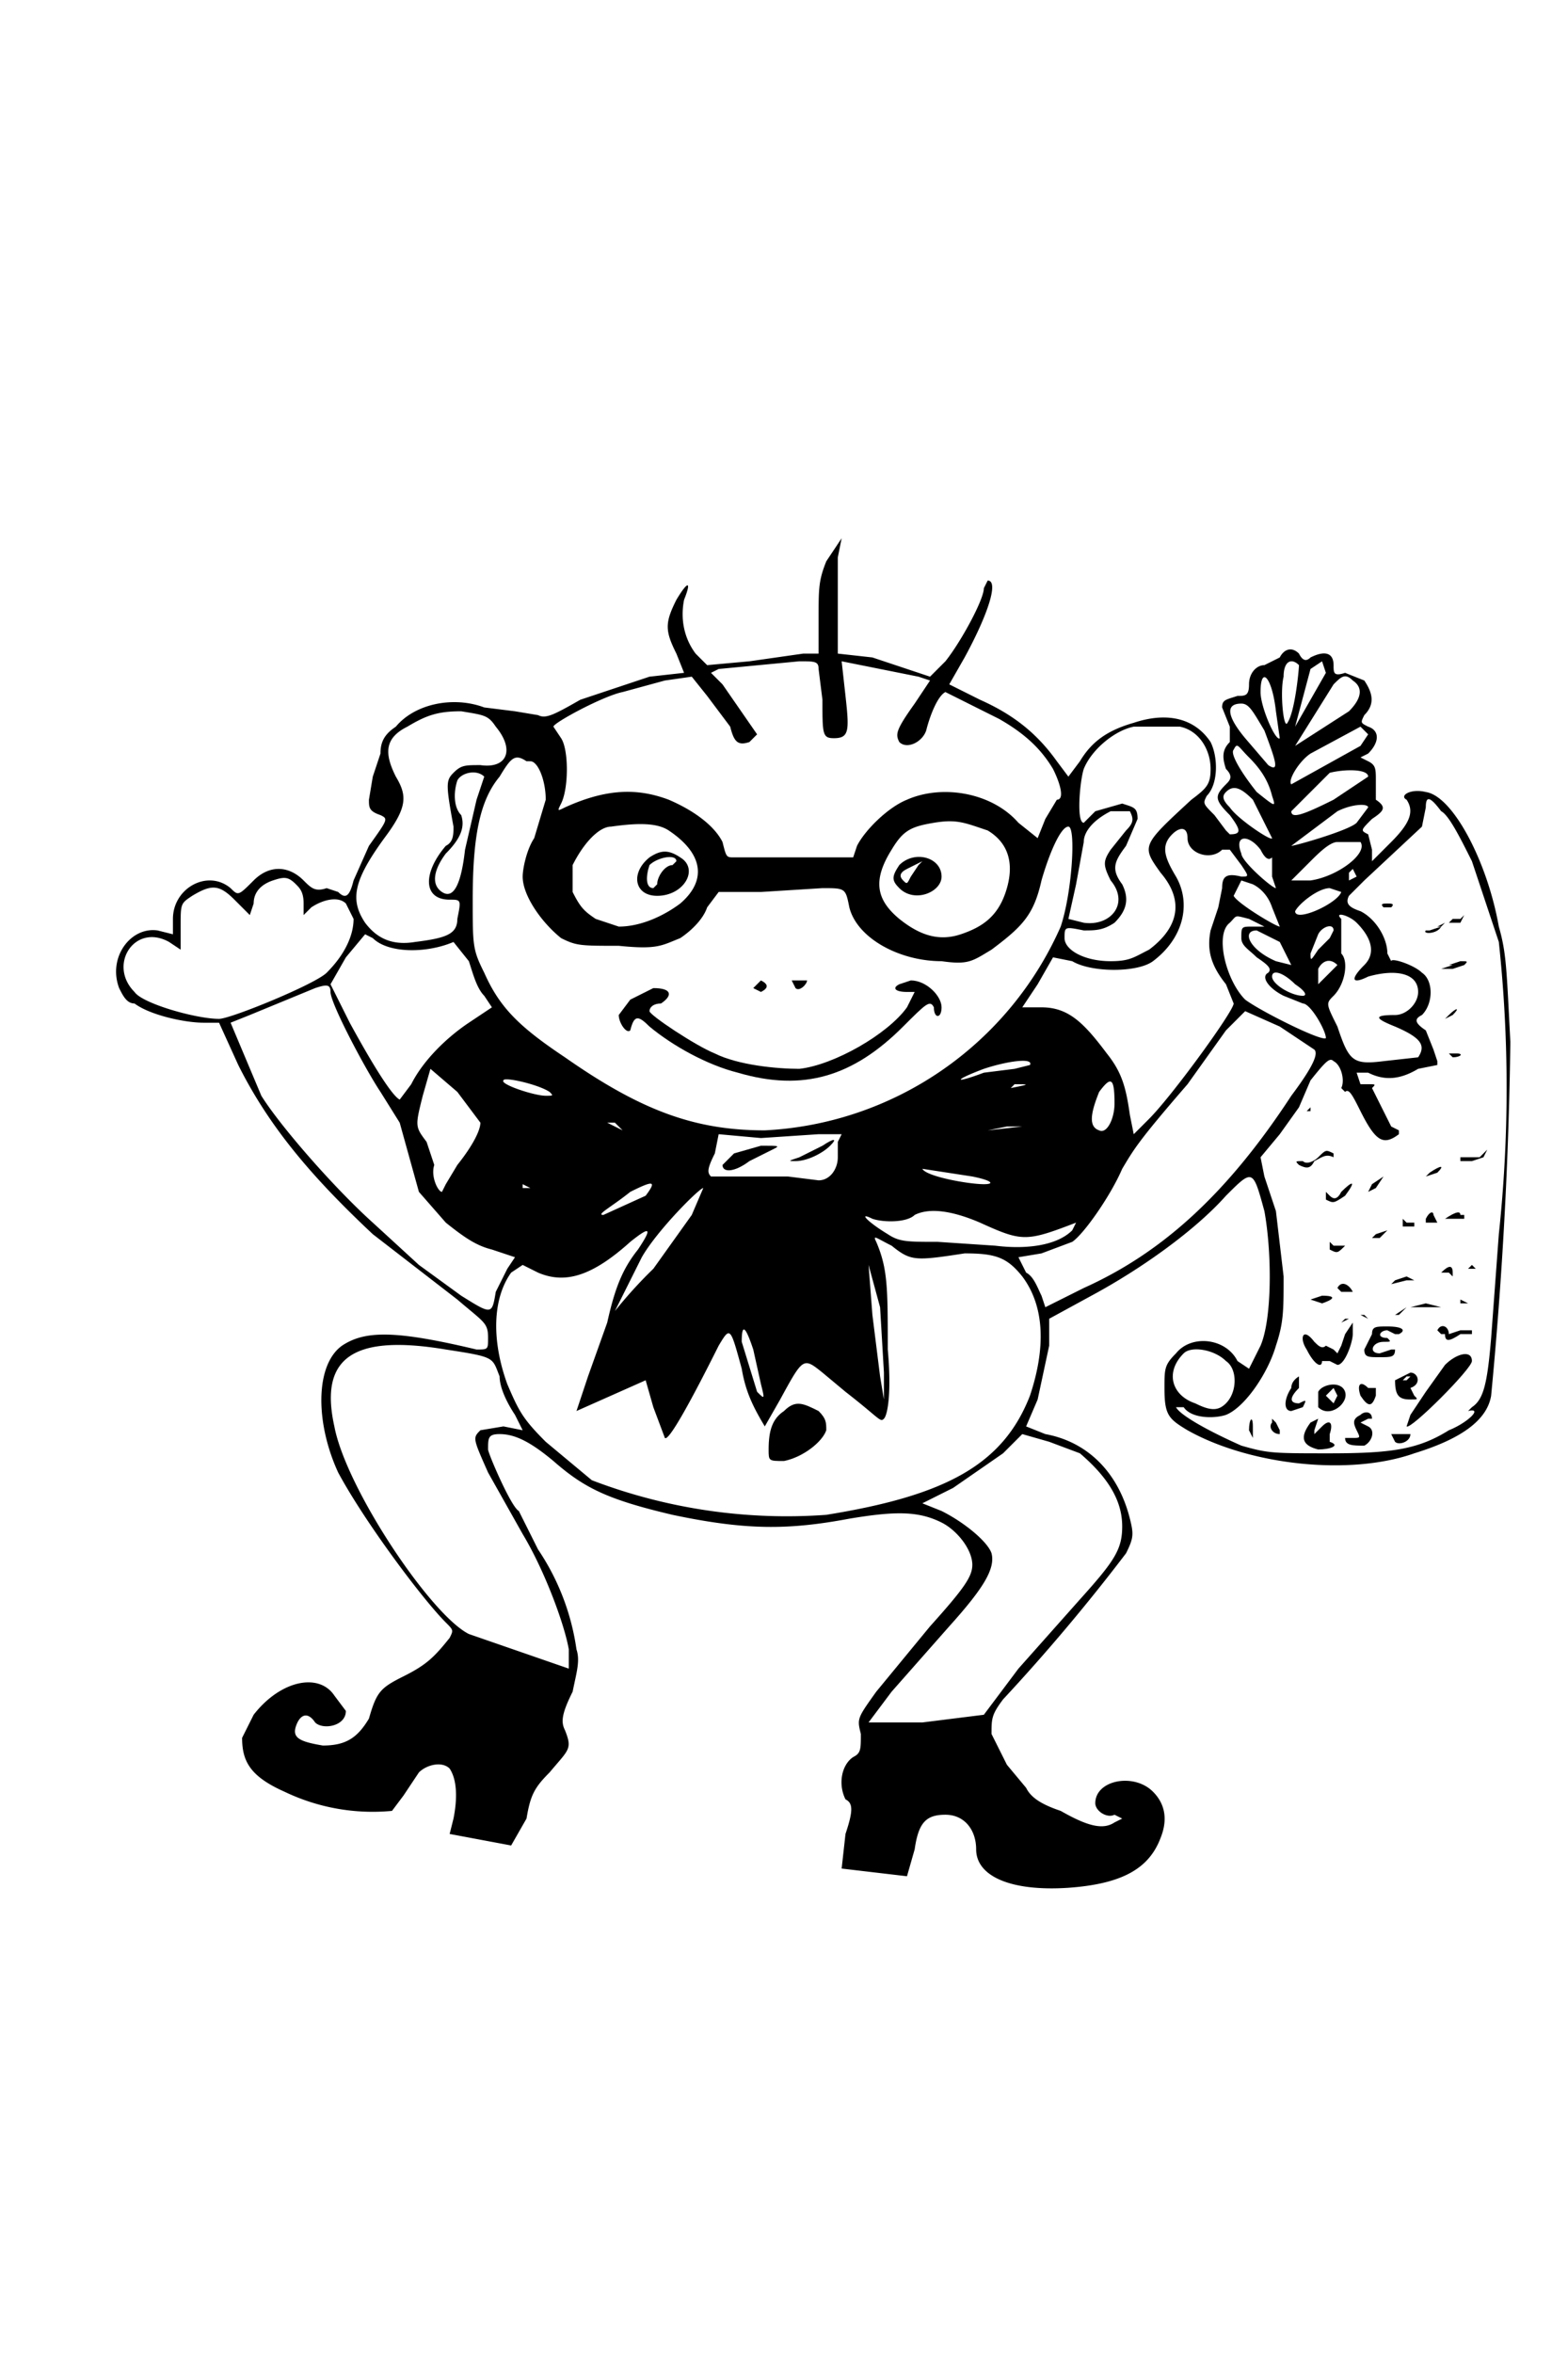 <svg xmlns="http://www.w3.org/2000/svg" version="1.0" viewBox="0 0 408 612">
  <path d="M215 146c-2 5-2 7-2 15v9h-4l-14 2-11 1-3-3c-3-4-4-9-3-14 2-5 1-5-2 0-3 6-3 8 0 14l2 5-9 1-18 6c-7 4-9 5-11 4l-6-1-8-1c-8-3-18-1-23 5-3 2-4 4-4 7l-2 6-1 6c0 2 0 3 3 4 2 1 2 1-3 8l-4 9c-1 4-2 5-4 3l-3-1c-3 1-4 0-6-2-4-4-9-4-13 0s-4 4-6 2c-6-5-15 0-15 8v4l-4-1c-7-1-13 7-10 15 1 2 2 4 4 4 4 3 13 5 18 5h4l5 11c8 16 19 29 35 44l22 17c7 6 8 6 8 10 0 3 0 3-3 3-21-5-29-5-35-1-7 5-7 20-1 33 7 13 22 33 28 39 2 2 2 2 1 4-4 5-6 7-12 10s-7 4-9 11c-3 5-6 7-12 7-6-1-8-2-7-5s3-4 5-1c2 2 8 1 8-3l-3-4c-4-6-14-4-21 5l-3 6c0 6 2 10 11 14a53 53 0 0 0 28 5l3-4 4-6c2-2 6-3 8-1 2 3 2 8 1 13l-1 4 16 3 4-7c1-6 2-8 6-12 5-6 6-6 4-11-1-2-1-4 2-10 1-5 2-8 1-11a62 62 0 0 0-10-26l-5-10c-2-1-8-15-8-16 0-3 0-4 3-4 4 0 8 2 14 7 8 7 14 10 31 14 19 4 30 4 46 1 12-2 18-2 24 1 4 2 8 7 8 11 0 3-2 6-11 16l-14 17c-5 7-5 7-4 11 0 4 0 5-2 6-3 2-4 7-2 11 2 1 2 3 0 9l-1 9 17 2 2-7c1-7 3-9 8-9s8 4 8 9c0 7 9 11 24 10 14-1 21-5 24-13 2-5 1-9-2-12-5-5-15-3-15 3 0 2 3 4 5 3l2 1-2 1c-3 2-7 1-14-3-6-2-8-4-9-6l-5-6-4-8c0-4 0-5 3-9a501 501 0 0 0 32-38c2-4 2-5 1-9-3-12-11-20-22-22l-5-2 3-7 3-14v-7l11-6c13-7 27-17 35-26 7-7 7-7 10 4 2 11 2 28-1 35l-3 6-3-2c-3-6-12-7-16-2-3 3-3 4-3 9 0 7 1 8 6 11 16 9 42 12 59 6 13-4 19-9 20-15a1115 1115 0 0 0 5-92c-1-19-1-23-3-30-3-17-12-34-19-35-4-1-7 1-5 2 2 3 1 6-4 11l-5 5v-3l-1-4c-2-1-2-1 1-4 3-2 4-3 1-5v-5c0-3 0-4-2-5l-2-1 2-1c3-3 3-6 0-7-2-1-2-1-1-3 3-3 2-6 0-9l-5-2c-3 1-3 0-3-2 0-3-2-4-6-2-1 1-2 1-3-1-2-2-4-1-5 1l-4 2c-2 0-4 2-4 5s-1 3-3 3c-3 1-4 1-4 3l2 5v4c-2 2-2 4-1 7 2 2 1 3 0 4-3 3-3 4 1 8 3 4 3 5 0 5l-1-1-3-4c-3-3-3-3-2-5 3-3 3-10 1-14-4-6-11-8-20-5-7 2-11 5-14 10l-3 4-3-4c-5-7-11-12-20-16l-8-4 4-7c6-11 9-20 6-20l-1 2c0 3-6 14-10 19l-4 4-3-1-12-4-9-1v-25l1-5-4 6zm-2 28 1 8c0 9 0 10 3 10 4 0 4-2 3-11l-1-9 20 4 3 1-4 6c-5 7-5 8-4 10 2 2 6 0 7-3 1-4 3-9 5-10l14 7c7 4 11 8 14 13 2 4 3 8 1 8l-3 5-2 5-5-4c-7-8-20-10-29-6-5 2-11 8-13 12l-1 3h-31c-2 0-2 0-3-4-2-4-7-8-14-11-8-3-16-3-27 2-2 1-2 1-1-1 2-4 2-14 0-17l-2-3c0-1 13-8 18-9l11-3 7-1 4 5 6 8c1 4 2 5 5 4l2-2-9-13-3-3 2-1 21-2c4 0 5 0 5 2zm125-1c0 1-1 12-3 15-1 2-2-8-1-12 0-4 2-5 4-3zm7 2-8 14 4-15 3-2 1 3zm-13 10 1 7c-1 1-5-8-5-12 0-7 3-4 4 5zm20-8c3 2 2 5-1 8l-14 9 10-16c2-2 3-3 5-1zm-23 13c3 8 4 11 1 9l-6-7c-5-6-5-9-1-9 2 0 3 2 6 7zm-200-1c5 6 3 11-4 10-4 0-5 0-7 2s-2 3 0 14c0 2 0 4-2 5-6 7-6 14 1 14 3 0 3 0 2 5 0 4-3 5-11 6-6 1-10-1-13-5-4-6-3-11 5-22 6-8 6-11 3-16-3-6-3-10 3-13 5-3 8-4 14-4 6 1 7 1 9 4zm178 0c5 1 8 6 8 11 0 4-1 5-5 8-13 12-13 12-8 19 6 7 5 14-3 20-4 2-5 3-10 3-7 0-12-3-12-6s0-3 5-2c3 0 5 0 8-2 3-3 4-6 2-10-3-4-2-6 1-10l3-7c0-3-1-3-4-4l-7 2-3 3c-2 0-1-11 0-14 2-5 8-10 13-11h12zm49 2-2 3-18 10c-1-1 2-6 5-8l13-7 2 2zm-31 6c3 3 5 6 6 10 1 3 1 3-4-1-4-5-7-10-6-11 1-2 1-1 4 2zm-187 1c2 0 4 5 4 10l-3 10c-2 3-3 8-3 10 0 5 5 12 10 16 4 2 5 2 15 2 10 1 11 0 16-2 3-2 6-5 7-8l3-4h11l16-1c6 0 6 0 7 5 2 8 13 14 24 14 7 1 8 0 13-3 8-6 11-9 13-18 2-7 5-14 7-14s1 17-2 26a89 89 0 0 1-77 53c-18 0-32-5-52-19-12-8-17-13-21-22-3-6-3-7-3-19 0-17 2-26 7-32 3-5 4-6 7-4zm218 4-9 6c-8 4-11 5-11 3l10-10c4-1 10-1 10 1zm-230 0-2 6-3 13c-1 9-3 13-6 11s-2-6 1-10c4-4 5-7 4-10-2-2-2-6-1-9 1-2 5-3 7-1zm200 6 5 10c0 1-9-5-11-8-2-2-2-3-1-4 2-2 4-1 7 2zm49 3c2 1 5 7 8 13l7 21a357 357 0 0 1 0 76l-2 27c-1 12-2 16-5 18l-1 1c4-1 0 3-5 5-8 5-15 6-31 6-15 0-16 0-23-2-9-4-16-8-17-10h2c2 3 8 3 11 2 5-2 11-11 13-18 2-6 2-9 2-18l-2-17-3-9-1-5 5-6 5-7 3-7c4-5 5-6 6-5 2 1 3 5 2 7l1 1c1-1 2 1 4 5 4 8 6 9 10 6v-1l-2-1-3-6-2-4c1-1 1-1-1-1h-2l-1-3h3c4 2 8 2 13-1l5-1v-1l-1-3-2-5c-3-2-3-3-1-4 3-3 3-9 0-11-2-2-8-4-8-3l-1-2c0-4-3-9-7-11-3-1-4-2-3-4l4-4 15-14 1-5c0-3 1-3 4 1zm-19-1-3 4c-2 2-16 6-17 6l12-9c4-2 8-2 8-1zm-62 1c1 2 1 3-1 5l-4 5c-2 3-2 4 0 8 5 6 0 12-7 11l-4-1 2-9 2-11c0-3 3-6 7-8h5zm-37 5c5 3 7 8 5 15s-6 10-12 12-11 0-16-4c-6-5-7-10-2-18 3-5 5-6 11-7s8 0 14 2zm-83 0c9 6 10 13 3 19-4 3-10 6-16 6l-6-2c-3-2-4-3-6-7v-7c3-6 7-10 10-10 7-1 12-1 15 1zm135 2c0 4 6 6 9 3h2l3 4c2 3 2 3 0 3-4-1-5 0-5 3l-1 5-2 6c-1 5 0 9 4 14l2 5c0 2-16 24-22 30l-4 4-1-5c-1-7-2-11-6-16-6-8-10-12-17-12h-5l4-6 4-7 5 1c5 3 17 3 21 0 8-6 10-15 6-22-3-5-4-8-1-11 2-2 4-2 4 1zm19 3c1 2 2 3 3 2v5l1 3c-1 0-9-7-9-9-2-5 2-5 5-1zm26-2c2 3-6 9-13 10h-5l5-5c2-2 5-5 7-5h6zm-1 9-2 1v-2l1-1 1 2zm-276 2c1 1 2 2 2 5v3l2-2c3-2 7-3 9-1l2 4c0 4-2 9-7 14-3 3-25 12-28 12-6 0-20-4-22-7-7-7 0-18 9-13l3 2v-6c0-6 0-6 3-8 5-3 7-3 11 1l4 4 1-3c0-3 2-5 5-6s4-1 6 1zm249 0c2 1 4 3 5 6l2 5c-1 0-11-6-12-8l2-4 3 1zm23 2c-1 3-12 8-12 5 1-2 6-6 9-6l3 1zm-24 7 4 2h-3c-3 0-3 0-3 3 0 2 2 3 4 5 3 2 4 3 3 4-2 1 0 4 4 6l5 2c2 0 6 7 6 9-1 1-17-7-21-10-5-5-8-17-4-20 2-2 1-2 5-1zm28 1c4 4 5 8 2 11-4 4-3 5 1 3 7-2 13-1 13 4 0 3-3 6-6 6-6 0-5 1 0 3 7 3 8 5 6 8l-9 1c-8 1-9 0-12-9-3-6-3-6-1-8 3-3 4-9 2-11v-9c-2-2 2-1 4 1zm-6 2-1 2-3 3c-2 3-2 3-2 1l2-5c1-2 4-3 4-1zm-14 3 3 6-4-1c-7-3-9-8-5-8l6 3zm-236-1c4 4 14 4 21 1l4 5c1 3 2 7 4 9l2 3-6 4c-6 4-12 10-15 16l-3 4c-2-1-7-9-13-20l-5-10 4-7 5-6 2 1zm251 7-5 5v-4c1-2 3-3 5-1zm-11 5c3 2 3 3 2 3-3 0-8-3-8-5s3-1 6 2zm-251 2c0 3 9 20 13 26l5 8 5 18 7 8c5 4 8 6 12 7l6 2-2 3-3 6c-1 6-1 6-9 1l-11-8-12-11c-10-9-24-25-29-33l-8-19 5-2 17-7c3-1 4-1 4 1zm247 9 9 6c1 1 0 4-6 12-17 26-34 41-54 50l-10 5-1-3c-1-2-2-5-4-6l-2-4 6-1 8-3c3-2 10-12 13-19 3-5 4-7 17-22l10-14 5-5 9 4zm-65 10-4 1-8 1c-8 3-8 2 0-1 6-2 13-3 12-1zm-143 15c0 2-2 6-6 11l-3 5-1 2c-1 0-3-4-2-7l-2-6c-3-4-3-4-1-12l2-7 7 6 6 8zm18-8c1 1 1 1-1 1-3 0-12-3-11-4 0-1 9 1 12 3zm147 3c0 4-2 8-4 7-3-1-2-5 0-10 3-4 4-4 4 3zm-27-4a693 693 0 0 0 1-1c4 0 4 0-1 1zm-103 9 2 2-4-2h2zm106 1-9 1 5-1h4zm-47 2-1 2v4c0 3-2 6-5 6l-8-1h-20c-1-1-1-2 1-6l1-5 11 1 15-1h6zm34 11c5 1 6 2 3 2-4 0-15-2-16-4l13 2zm-115 3h-2v-1l2 1zm30 2-11 5c-2 0 2-2 7-6 6-3 7-3 4 1zm12 5-10 14a118 118 0 0 0-10 11l7-14c4-7 15-18 16-18l-3 7zm75 2c11 5 12 5 25 0l-1 2c-4 4-12 5-20 4l-15-1c-8 0-10 0-13-2-5-3-8-6-4-4 3 1 9 1 11-1 4-2 10-1 17 2zm-89 7c-4 5-6 10-8 19l-5 14-3 9 9-4 9-4 2 7 3 8c1 1 7-10 14-24 3-5 3-5 6 6 1 6 3 10 6 15l4-7c6-11 6-11 11-7l6 5c9 7 9 8 10 7s2-7 1-18c0-16 0-21-3-28-1-2 0-1 4 1 5 4 6 4 19 2 8 0 11 1 15 6 6 8 6 19 2 31-7 18-22 26-53 31a142 142 0 0 1-61-9l-12-10c-6-6-7-8-10-15-4-11-4-22 1-29l3-2 4 2c7 3 14 1 24-8 5-4 6-4 2 2zm63 15 1 17v7l-1-6-2-16-1-13c-1-2-1-2 0 0l3 11zm-33 11 2 9c1 4 1 4-1 2l-4-13c0-5 1-4 3 2zm-80 0c13 2 12 2 14 7 0 3 2 7 4 10l2 4-5-1-6 1c-2 2-2 2 2 11l9 16c6 10 11 24 12 30v5l-26-9c-10-5-32-38-35-54-4-18 5-24 29-20zm203 3c3 2 3 8 0 11-2 2-4 2-8 0-6-2-8-8-3-13 2-2 8-1 11 2zm-38 24c7 6 11 12 11 19 0 6-2 9-11 19l-16 18-9 12-16 2h-14l6-8 15-17c9-10 12-15 11-19-1-3-7-8-13-11l-5-2 8-4 13-9 5-5 7 2 8 3z"/>
  <path d="m206 255 1 2c1 1 3-1 3-2h-4zm-10 2 2 1c2-1 2-2 0-3l-2 2z"/>
  <path d="M234 256c-2 1-1 2 2 2h2l-2 4c-5 7-19 15-28 16-6 0-16-1-22-4-5-2-17-10-17-11s1-2 3-2c3-2 3-4-2-4l-6 3-3 4c0 2 2 5 3 4 1-4 2-4 5-1 6 5 15 10 23 12 17 5 30 1 43-12 6-6 7-7 8-5 0 3 2 3 2 0s-4-7-8-7l-3 1zm139-27 2 1-2-1c-1-1-1-1 0 0zm-13 7h2c1-1 0-1-1-1s-2 0-1 1zm20 3h-2l-1 1h3l1-2-1 1zm-5 2-3 1h-1c-1 1 3 1 4-1l1-1-2 1zm3 10-3 1h-1 4l3-1c1-1 1-1-1-1l-3 1zm-1 13-1 1 2-1c2-2 1-2-1 0zm0 10 1 1c2 0 3-1 1-1h-2zm-1 14 1 1-1-1c-1-1-1-1 0 0zm-36 1h1v-1l-1 1zm3 12c-1 1-3 2-4 1-2 0-2 0-1 1 2 1 3 1 4-1 2-1 3-2 5-1v-1c-2-1-2-1-4 1zm42 0h-5v1h3l3-1 1-2-2 2zm-13 4-1 1 3-1c2-2 1-2-2 0zm-15 3-1 2 2-1 2-3-3 2zm-8 2c-1 2-2 2-3 1l-1-1v2c2 1 2 1 5-1 3-4 2-4-1-1zm22 7v1h3l-1-2c0-1-1-1-2 1zm5 0h5v-1h-1c0-1-1-1-4 1zm-11 2h3v-1h-2l-1-1v2zm-4 1-3 1-1 1h2l4-4-2 2zm-15 5c2 1 2 1 4-1 1-1 1-1 0 0h-3l-1-1v2zm29 6c-1 1-1 1 0 0h2l1 1v-1c0-2-1-2-3 0zm7-1h2l-1-1-1 1zm-10 1 1 2-1-2c-1-1-1-1 0 0zm-9 2-1 1 4-1h2l-2-1-3 1zm-15 2 1 1h3c1 1 1 1 0 0-1-2-3-3-4-1zm-7 3 3 1c3-1 4-2 0-2l-3 1zm39 1h2l-2-1v1zm-12 1h7l-4-1-4 1zm-5 2h1l2-2-3 2zm-9 0 2 1-1-1h-1zm-4 1-1 1 2-1h-1zm0 4-1 3-1 2-1-1-2-1c-1 1-2 0-3-1-3-4-4-1-2 2 2 4 4 5 4 3h2l2 1c2 0 4-6 4-8v-3l-2 3zm7 0-2 4c0 2 1 2 4 2s4 0 4-2h-1l-3 1c-3 0-2-3 1-3 2 0 2 0 1-1-3 0-2-2 0-2l2 1h1c2-1 1-2-3-2-3 0-4 0-4 2zm17-1 1 1h1c0 2 1 2 4 0h3v-1h-3l-3 1c0-2-2-3-3-1zm2 9-5 7-4 6-1 3c1 1 17-15 17-17 0-3-4-2-7 1zm-13 4c0 4 1 5 4 5 2 0 2 0 1-1l-1-2c3-1 2-4 0-4l-4 2zm4-1-1 1h-1l1-1h1zm-31 3c-2 3-2 6 0 6l3-1c1-2 1-2-1-1-2 0-3-1 0-4v-3s-2 1-2 3zm7 1v4c3 3 8-1 7-4s-6-2-7 0zm5 1-1 2-2-2 2-2 1 2zm6 0c2 3 3 3 4 0v-2h-2c-2-2-3-1-2 2zm0 5c-2 1-2 2-1 4s1 2-1 2h-2c0 2 2 2 5 2 2-1 3-4 1-5l-2-1 2-1h1c0-2-2-2-3-1zm-13 2c-3 4-2 6 2 7 3 0 6-1 3-2v-2c1-3 0-4-2-2l-2 2v-1l1-3-2 1zm-16 2 1 2v-3c0-3-1-2-1 1zm6-2c-1 1 0 3 2 3v-1l-1-2-1-1zm31 3 1 2c1 1 4 0 4-2h-5zM234 225c-2 3-2 4 0 6 4 4 11 1 11-3 0-5-7-7-11-3zm5 0-2 3c-1 2-1 2-2 1s-1-2 1-3l4-2-1 1zm-70-2c-5 4-4 10 2 10 7 0 11-7 6-10-3-2-5-2-8 0zm7 1-1 1c-2 0-4 3-4 5l-1 1c-2 0-2-3-1-6 2-2 7-3 7-1zm38 74-6 3c-3 1-3 1-1 1 3 0 7-2 9-4s1-2-2 0zm-23 2-3 3c0 2 3 2 7-1l6-3c2-1 2-1-3-1l-7 2zm13 67c-3 2-4 5-4 10 0 3 0 3 4 3 5-1 10-5 11-8 0-2 0-3-2-5-4-2-6-3-9 0z"/>
</svg>
